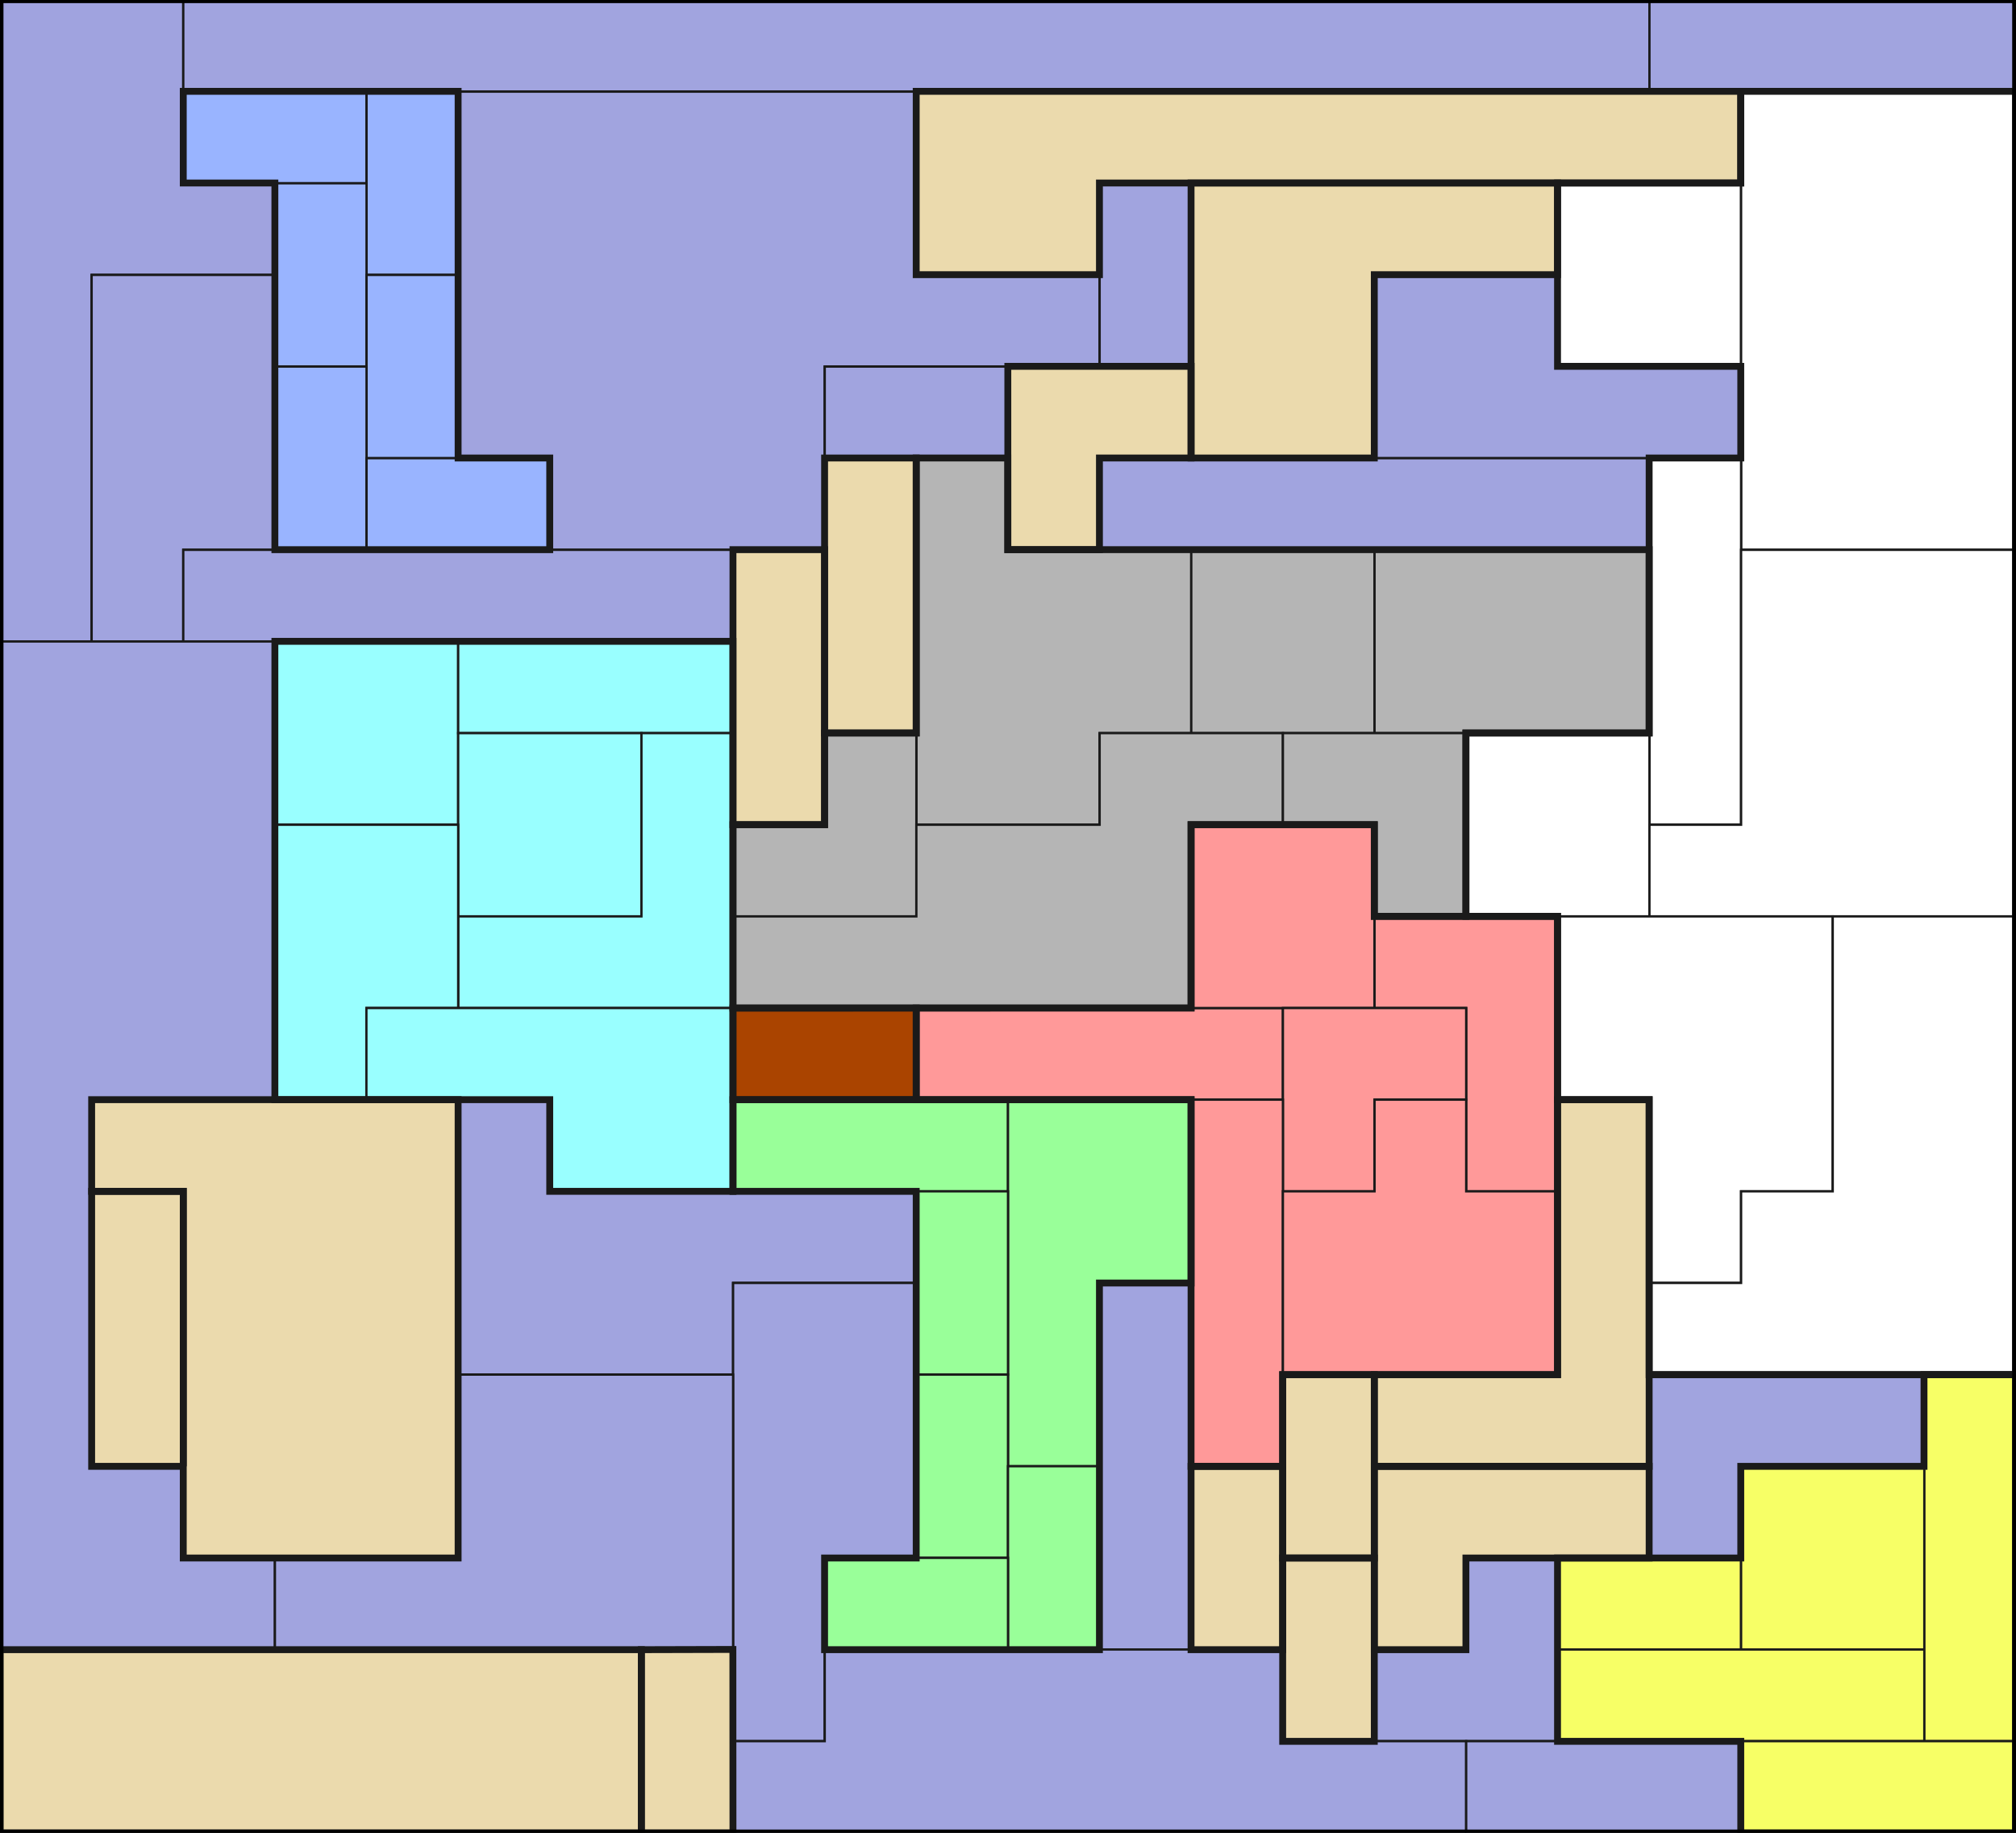 <?xml version="1.0" encoding="UTF-8" standalone="no"?>
<!-- Created with Inkscape (http://www.inkscape.org/) -->

<svg
  width="880"
  height="800"
  viewBox="0 0 880 800"
  version="1.1"
  id="svg5"
  inkscape:version="1.2 (dc2aedaf03, 2022-05-15)"
  sodipodi:docname="board.inkscape.svg"
  inkscape:export-filename="nao.svg"
  inkscape:export-xdpi="96"
  inkscape:export-ydpi="96"
  xml:space="preserve"
  xmlns:inkscape="http://www.inkscape.org/namespaces/inkscape"
  xmlns:sodipodi="http://sodipodi.sourceforge.net/DTD/sodipodi-0.dtd"
  xmlns="http://www.w3.org/2000/svg"
  xmlns:svg="http://www.w3.org/2000/svg">
  <rect x="0" y="0" width="880" height="800" fill="#808080" stroke="none"/>
  <sodipodi:namedview
   id="namedview7"
   pagecolor="#505050"
   bordercolor="#ffffff"
   borderopacity="1"
   inkscape:showpageshadow="0"
   inkscape:pageopacity="0"
   inkscape:pagecheckerboard="1"
   inkscape:deskcolor="#505050"
   inkscape:document-units="px"
   showgrid="true"
   showguides="true"
   inkscape:zoom="1.4514587"
   inkscape:cx="357.57132"
   inkscape:cy="202.55485"
   inkscape:window-width="1920"
   inkscape:window-height="1009"
   inkscape:window-x="-8"
   inkscape:window-y="-8"
   inkscape:window-maximized="1"
   inkscape:current-layer="layer47">
    <inkscape:grid
   type="xygrid"
   id="grid687"
   snapvisiblegridlinesonly="true"
   originx="0"
   originy="0"
   spacingx="8"
   spacingy="8"
   dotted="false"
   empspacing="5" />
  </sodipodi:namedview>
  <defs
   id="defs2" />
  <g
   inkscape:label="base"
   inkscape:groupmode="layer"
   id="layer1"
   style="display:inline;stroke-width:1"
   sodipodi:insensitive="true">
    <path
   id="path10033-3-4-90"
   style="fill:#f3e9cc;fill-opacity:1;stroke:#1a1a1a;stroke-width:0.265;stroke-dasharray:none"
   d="m 599.638,640.106 8e-5,80.013 39.976,4e-5 1.1e-4,-40.007 h 79.952 v -40.007 z"
   sodipodi:nodetypes="ccccccc" />
    <path
   id="path13998"
   style="fill:#f3e9cc;fill-opacity:1;stroke:#1a1a1a;stroke-width:0.265;stroke-dasharray:none"
   d="m 399.758,40.007 v 80.013 h 53.967 53.967 V 80.013 H 633.391 759.541 V 40.007 H 633.391 507.693 453.726 Z"
   sodipodi:nodetypes="cccccccccccc" />
    <path
   style="fill:#f3e9cc;fill-opacity:1;stroke:#1a1a1a;stroke-width:0.265;stroke-dasharray:none"
   d="m 519.686,80.013 h 159.904 v 40.007 h -79.952 v 80.013 h -79.952 z"
   id="path14002"
   sodipodi:nodetypes="ccccccc" />
    <path
   style="fill:#f3e9cc;fill-opacity:1;stroke:#1a1a1a;stroke-width:0.265;stroke-dasharray:none"
   d="m -2.120452e-4,720.119 v 80.013 H 279.831 v -80.013 z"
   id="path10033-5-5-7-7" />
    <path
   style="fill:#f7ff80;fill-opacity:1;stroke:#1a1a1a;stroke-width:0.265;stroke-dasharray:none"
   d="m 839.493,600.099 v 160.026 h 39.976 V 600.099 Z"
   id="path10033-0" />
    <path
   id="path10033-3-4-9"
   style="fill:#f3e9cc;fill-opacity:1;stroke:#1a1a1a;stroke-width:0.265;stroke-dasharray:none"
   d="m 279.831,720.119 v 40.007 40.007 h 39.976 v -40.007 -40.007 z" />
    <path
   id="path10033-5"
   style="fill:#c7ffc7;fill-opacity:1;stroke:#1a1a1a;stroke-width:0.265;stroke-dasharray:none"
   d="m 319.807,480.079 v 40.007 l 79.952,8e-5 h 39.976 V 480.079 H 399.759 Z"
   sodipodi:nodetypes="ccccccc" />
    <path
   id="path10033-3-4-6"
   style="fill:#c7ffc7;fill-opacity:1;stroke:#1a1a1a;stroke-width:0.265;stroke-dasharray:none"
   d="m 399.759,520.086 v 40.007 40.007 h 39.976 v -40.007 -40.007 z" />
    <path
   id="path10033-3-4-6-3"
   style="fill:#c7ffc7;fill-opacity:1;stroke:#1a1a1a;stroke-width:0.265;stroke-dasharray:none"
   d="m 359.783,680.112 v 20.003 20.003 h 79.952 v -20.003 -20.003 z" />
    <path
   id="path10033-3-4-6-9"
   style="fill:#c7ffc7;fill-opacity:1;stroke:#1a1a1a;stroke-width:0.265;stroke-dasharray:none"
   d="m 399.759,600.099 v 40.007 40.007 h 39.976 v -40.007 -40.007 z" />
    <path
   id="path10033-3-4-4"
   style="fill:#c7ffc7;fill-opacity:1;stroke:#1a1a1a;stroke-width:0.265;stroke-dasharray:none"
   d="m 439.734,640.106 v 40.007 40.007 h 39.976 v -40.007 -40.007 z" />
    <path
   id="path10033-3-4-4-4"
   style="fill:#c7ffc7;fill-opacity:1;stroke:#1a1a1a;stroke-width:0.265;stroke-dasharray:none"
   d="m 439.734,480.079 v 40.007 40.007 40.007 40.007 h 39.976 v -40.007 -40.007 0 H 519.686 V 520.086 480.079 h -39.976 z"
   sodipodi:nodetypes="cccccccccccccc" />
    <path
   style="fill:#f3e9cc;fill-opacity:1;stroke:#1a1a1a;stroke-width:0.265;stroke-dasharray:none"
   d="m 39.976,480.079 -1.07e-4,40.007 H 79.951 V 680.112 H 199.879 l 1e-4,-200.033 z"
   id="path10033-5-5"
   sodipodi:nodetypes="ccccccc" />
    <path
   id="path10033-3-4"
   style="fill:#f3e9cc;fill-opacity:1;stroke:#1a1a1a;stroke-width:0.265;stroke-dasharray:none"
   d="m 39.976,520.086 v 60.01 60.01 h 39.976 v -60.01 -60.01 z" />
    <path
   id="path10033-2-1-8"
   style="fill:#c7c7c7;fill-opacity:1;stroke:#1a1a1a;stroke-width:0.265;stroke-dasharray:none"
   d="m 519.686,320.053 v -80.013 h 53.301 26.651 v 80.013 z"
   sodipodi:nodetypes="cccccc" />
    <path
   id="path10033-2-1-8-48"
   style="fill:#c7c7c7;fill-opacity:1;stroke:#1a1a1a;stroke-width:0.265;stroke-dasharray:none"
   d="m 479.71,320.053 v 40.007 h -79.952 v 40.007 h -79.952 v 40.007 H 519.686 v -80.013 h 13.326 26.65 V 320.053 Z" />
    <path
   style="fill:#d8ffff;fill-opacity:1;stroke:#1a1a1a;stroke-width:0.265;stroke-dasharray:none"
   d="m 119.927,280.046 v 80.013 h 79.952 V 280.046 Z"
   id="path10033-4" />
    <path
   id="path10033-3-4-0-0"
   style="fill:#d8ffff;fill-opacity:1;stroke:#1a1a1a;stroke-width:0.265;stroke-dasharray:none"
   d="m 159.903,440.073 v 40.007 h 39.976 39.976 v 40.007 h 39.976 39.976 v -40.007 -40.007 h -39.976 -79.952 z" />
    <path
   id="path10703"
   style="fill:#d8ffff;fill-opacity:1;stroke:#1a1a1a;stroke-width:0.265;stroke-dasharray:none"
   d="m 159.903,360.059 h -39.976 v 40.007 80.013 h 39.976 v -40.007 h 39.976 v 0 -40.007 -40.007 0 z"
   sodipodi:nodetypes="cccccccccccc" />
    <path
   id="path10033-2-1"
   style="fill:#d8ffff;fill-opacity:1;stroke:#1a1a1a;stroke-width:0.265;stroke-dasharray:none"
   d="m 199.879,280.046 v 40.007 h 79.952 39.976 v -40.007 z"
   sodipodi:nodetypes="cccccc" />
    <path
   style="fill:#d8ffff;fill-opacity:1;stroke:#1a1a1a;stroke-width:0.265;stroke-dasharray:none"
   d="m 199.879,320.053 v 80.013 h 79.952 v -80.013 z"
   id="path10033-2-1-7" />
    <path
   id="path10033-3-7"
   style="fill:#d8ffff;fill-opacity:1;stroke:#1a1a1a;stroke-width:0.265;stroke-dasharray:none"
   d="m 279.831,320.053 v 80.013 h -39.976 -39.976 v 40.007 h 39.976 79.952 V 320.053 Z"
   sodipodi:nodetypes="ccccccccc" />
    <path
   style="fill:#aa4400;stroke:#1a1a1a;stroke-width:0.265;stroke-dasharray:none"
   d="m 319.807,440.073 v 40.007 h 79.952 v -40.007 z"
   id="path10033-2-3" />
    <path
   id="path10033-3-4-6-2-2-4"
   style="fill:#c7c7c7;fill-opacity:1;stroke:#1a1a1a;stroke-width:0.265;stroke-dasharray:none"
   d="m 439.734,200.033 h -39.976 l 1.2e-4,160.026 h 79.952 V 320.053 h 39.976 v -80.013 h -79.952 z"
   sodipodi:nodetypes="ccccccccc" />
    <path
   style="fill:#c7c7c7;fill-opacity:1;stroke:#1a1a1a;stroke-width:0.265;stroke-dasharray:none"
   d="m 359.783,360.06 -39.976,10e-6 v 40.007 h 79.952 v -80.013 h -39.976 z"
   id="path10033-2-3-9-3-9"
   sodipodi:nodetypes="ccccccc" />
    <path
   id="path10033-2-1-8-3"
   style="fill:#ffc7c7;fill-opacity:1;stroke:#1a1a1a;stroke-width:0.265;stroke-dasharray:none"
   d="m 599.638,480.079 -8e-5,40.007 h -39.976 l 1.2e-4,80.013 119.928,-4e-5 v -80.013 h -39.976 l 1.1e-4,-40.007 z"
   sodipodi:nodetypes="ccccccccc" />
    <path
   id="path10033-2-1-8-4"
   style="fill:#ffc7c7;fill-opacity:1;stroke:#1a1a1a;stroke-width:0.265;stroke-dasharray:none"
   d="m 399.759,440.073 v 40.007 h 106.602 53.301 v -40.007 z"
   sodipodi:nodetypes="cccccc" />
    <path
   style="fill:#ffc7c7;fill-opacity:1;stroke:#1a1a1a;stroke-width:0.265;stroke-dasharray:none"
   d="m 519.686,360.06 v 80.013 h 79.952 V 360.06 Z"
   id="path10033-2-3-9" />
    <path
   style="fill:#ffc7c7;fill-opacity:1;stroke:#1a1a1a;stroke-width:0.265;stroke-dasharray:none"
   d="m 559.662,440.073 v 80.013 h 39.976 v -40.007 h 39.976 v -40.007 z"
   id="path10033-2-3-9-31"
   sodipodi:nodetypes="ccccccc" />
    <path
   style="fill:#ffc7c7;fill-opacity:1;stroke:#1a1a1a;stroke-width:0.265;stroke-dasharray:none"
   d="m 519.686,480.079 v 160.026 h 39.976 V 480.079 Z"
   id="path10033-2-2"
   sodipodi:nodetypes="ccccc" />
    <path
   id="path10033-20"
   style="fill:#ffc7c7;fill-opacity:1;stroke:#1a1a1a;stroke-width:0.265;stroke-dasharray:none"
   d="m 599.638,400.066 v 40.007 h 39.976 l -1.1e-4,80.013 h 39.976 l 10e-5,-80.013 v -40.007 h -39.976 z"
   sodipodi:nodetypes="ccccccccc" />
    <path
   style="fill:#c7c7c7;fill-opacity:1;stroke:#1a1a1a;stroke-width:0.265;stroke-dasharray:none"
   d="m 599.638,360.06 -39.976,-1e-5 V 320.053 h 79.952 v 80.013 h -39.976 z"
   id="path10033-2-3-9-3-9-9"
   sodipodi:nodetypes="ccccccc" />
    <path
   id="path10033-2-1-8-9"
   style="fill:#c7c7c7;fill-opacity:1;stroke:#1a1a1a;stroke-width:0.265;stroke-dasharray:none"
   d="m 599.638,240.04 v 80.013 c 39.976,0 79.952,0 119.928,0 v -80.013 z"
   sodipodi:nodetypes="ccccc" />
    <path
   style="fill:#f3e9cc;fill-opacity:1;stroke:#1a1a1a;stroke-width:0.265;stroke-dasharray:none"
   d="m 519.686,640.106 v 80.013 h 39.976 v -80.013 z"
   id="path10033-3" />
    <path
   style="fill:#f3e9cc;fill-opacity:1;stroke:#1a1a1a;stroke-width:0.265;stroke-dasharray:none"
   d="m 559.662,680.112 v 80.013 h 39.976 V 680.112 Z"
   id="path10033-3-5" />
    <path
   style="fill:#f3e9cc;fill-opacity:1;stroke:#1a1a1a;stroke-width:0.265;stroke-dasharray:none"
   d="m 559.662,600.099 v 80.013 h 39.976 v -80.013 z"
   id="path10033-9" />
    <path
   id="path10033-3-4-90-3"
   style="fill:#ffffff;fill-opacity:1;stroke:#1a1a1a;stroke-width:0.265;stroke-dasharray:none"
   d="m 639.614,320.053 v 40.007 40.007 h 39.976 39.976 V 360.06 320.053 Z"
   sodipodi:nodetypes="cccccccc" />
    <path
   id="path10033-1"
   style="fill:#f3e9cc;fill-opacity:1;stroke:#1a1a1a;stroke-width:0.265;stroke-dasharray:none"
   d="m 679.59,600.099 h -79.952 v 40.007 h 119.928 v -40.007 -120.02 h -39.976 z"
   sodipodi:nodetypes="cccccccc" />
    <path
   id="path10033-3-4-6-2-2-6"
   style="fill:#ffffff;stroke:#1a1a1a;stroke-width:0.265;stroke-dasharray:none"
   d="m 719.566,200.033 v 160.026 h 39.976 V 300.05 200.033 Z"
   sodipodi:nodetypes="cccccc" />
    <path
   id="path10033-3-4-90-3-1"
   style="fill:#ffffff;stroke:#1a1a1a;stroke-width:0.265;stroke-dasharray:none"
   d="m 759.541,240.04 1.1e-4,120.02 H 719.566 v 40.007 H 879.469 V 240.04 Z"
   sodipodi:nodetypes="ccccccc" />
    <path
   style="fill:#ffffff;stroke:#1a1a1a;stroke-width:0.265;stroke-dasharray:none"
   d="m 679.59,400.066 v 80.013 h 39.976 v 80.013 h 39.976 l -0.075,-40.007 h 40.051 V 400.066 Z"
   id="path10033-5-5-6"
   sodipodi:nodetypes="ccccccccc" />
    <path
   style="fill:#ffffff;stroke:#1a1a1a;stroke-width:0.265;stroke-dasharray:none"
   d="m 759.541,40.007 -8e-5,200.033 H 879.469 l 1.1e-4,-200.033 z"
   id="path10033-8"
   sodipodi:nodetypes="ccccc" />
    <path
   style="fill:#ffffff;stroke:#1a1a1a;stroke-width:0.265;stroke-dasharray:none"
   d="m 679.59,80.013 v 80.013 h 79.952 V 80.013 Z"
   id="path10033-33" />
    <path
   style="fill:#c7d7ff;fill-opacity:1;stroke:#1a1a1a;stroke-width:0.265;stroke-dasharray:none"
   d="M 119.927,80.013 V 160.026 H 159.903 V 80.013 Z"
   id="path10031" />
    <path
   style="fill:#c7d7ff;fill-opacity:1;stroke:#1a1a1a;stroke-width:0.265;stroke-dasharray:none"
   d="m 119.927,160.026 v 80.013 h 39.976 v -80.013 z"
   id="path10033" />
    <path
   style="fill:#c7d7ff;fill-opacity:1;stroke:#1a1a1a;stroke-width:0.265;stroke-dasharray:none"
   d="m 159.903,200.033 v 40.007 h 79.952 v -40.007 z"
   id="path10033-2" />
    <path
   style="fill:#b4b6cc;fill-opacity:1;stroke:#1a1a1a;stroke-width:0.265;stroke-dasharray:none"
   d="m 639.614,760.126 v 40.007 h 119.928 v -40.007 z"
   id="path10033-2-6" />
    <path
   style="fill:#b4b6cc;fill-opacity:1;stroke:#1a1a1a;stroke-width:0.265;stroke-dasharray:none"
   d="m 199.879,680.112 h -79.952 v 40.007 l 199.879,4e-5 V 600.099 H 199.879 Z"
   id="path10033-2-6-7"
   sodipodi:nodetypes="ccccccc" />
    <path
   style="fill:#c7d7ff;fill-opacity:1;stroke:#1a1a1a;stroke-width:0.265;stroke-dasharray:none"
   d="m 159.903,40.007 v 80.013 h 39.976 V 40.007 Z"
   id="path10033-49" />
    <path
   style="fill:#c7d7ff;fill-opacity:1;stroke:#1a1a1a;stroke-width:0.265;stroke-dasharray:none"
   d="m 159.903,120.02 v 80.013 h 39.976 v -80.013 z"
   id="path10033-49-7" />
    <path
   style="fill:#c7d7ff;fill-opacity:1;stroke:#1a1a1a;stroke-width:0.265;stroke-dasharray:none"
   d="M 79.952,40.007 V 80.013 H 159.903 V 40.007 Z"
   id="path10033-49-8" />
    <path
   id="path10033-2-7"
   style="fill:#ffffff;stroke:#1a1a1a;stroke-width:0.265;stroke-dasharray:none"
   d="m 799.517,400.066 v 120.02 h -40.739 l 0.763,40.007 h -39.976 v 40.007 H 879.469 L 879.469,400.066 Z"
   sodipodi:nodetypes="ccccccccc" />
    <path
   style="fill:#f7ff80;fill-opacity:1;stroke:#1a1a1a;stroke-width:0.265;stroke-dasharray:none"
   d="m 679.59,680.112 v 40.007 h 79.952 V 680.112 Z"
   id="path10033-2-9" />
    <path
   style="fill:#f7ff80;fill-opacity:1;stroke:#1a1a1a;stroke-width:0.265;stroke-dasharray:none"
   d="m 679.59,720.119 v 40.007 H 839.493 v -40.007 z"
   id="path10033-2-9-91" />
    <path
   style="fill:#f7ff80;fill-opacity:1;stroke:#1a1a1a;stroke-width:0.265;stroke-dasharray:none"
   d="m 759.541,640.106 v 80.013 h 79.952 v -80.013 z"
   id="path10033-2-9-9" />
    <path
   style="fill:#f7ff80;fill-opacity:1;stroke:#1a1a1a;stroke-width:0.265;stroke-dasharray:none"
   d="m 759.541,760.126 v 40.007 h 119.928 v -40.007 z"
   id="path10033-2-9-9-5" />
    <path
   style="fill:#f3e9cc;fill-opacity:1;stroke:#1a1a1a;stroke-width:0.265;stroke-dasharray:none"
   d="m 319.807,300.05 v -60.01 h 19.988 19.988 v 60.01 60.01 H 339.795 319.807 Z"
   id="path13992" />
    <path
   style="fill:#f3e9cc;fill-opacity:1;stroke:#1a1a1a;stroke-width:0.265;stroke-dasharray:none"
   d="m 359.783,260.043 v -60.01 h 19.988 19.988 v 60.01 60.01 h -19.988 -19.988 z"
   id="path13994" />
    <path
   style="fill:#f3e9cc;fill-opacity:1;stroke:#1a1a1a;stroke-width:0.265;stroke-dasharray:none"
   d="m 439.734,200.033 v -40.007 l 79.952,1e-5 v 40.007 l -39.976,-1e-5 v 40.007 h -19.988 -19.988 z"
   id="path13996"
   sodipodi:nodetypes="ccccccccc" />
    <path
   style="fill:none;fill-opacity:1;stroke:#1a1a1a;stroke-width:0.265;stroke-dasharray:none"
   d="M -3.1780811e-4,0 V 800.132 H 879.469 V 0 Z"
   id="path14484" />
    <path
   id="path10033-2-6-9-7-6"
   style="fill:#b4b6cc;fill-opacity:1;stroke:#1a1a1a;stroke-width:0.265;stroke-dasharray:none"
   d="M 79.951,280.046 H 119.927 319.807 v -40.696 l -239.855,0.69 z"
   sodipodi:nodetypes="cccccc" />
    <path
   id="path10033-49-8-5"
   style="fill:#b4b6cc;fill-opacity:1;stroke:#1a1a1a;stroke-width:0.265;stroke-dasharray:none"
   d="m 719.565,680.112 h 39.976 v -40.007 h 79.952 v -40.007 h -79.952 -39.976 z"
   sodipodi:nodetypes="cccccccc" />
    <path
   id="path10033-2-6-9"
   style="fill:#b4b6cc;fill-opacity:1;stroke:#1a1a1a;stroke-width:0.265;stroke-dasharray:none"
   d="M 359.783,760.126 H 319.807 v 40.007 h 239.855 79.952 V 760.126 H 559.662 V 720.119 H 359.783 Z"
   sodipodi:nodetypes="cccccccccc" />
    <path
   id="path10033-2-6-9-1"
   style="fill:#b4b6cc;fill-opacity:1;stroke:#1a1a1a;stroke-width:0.265;stroke-dasharray:none"
   d="m 639.614,680.112 v 40.007 h -39.976 v 40.007 h 39.976 39.976 v -40.007 -40.007 z" />
    <path
   style="fill:#b4b6cc;fill-opacity:1;stroke:#1a1a1a;stroke-width:0.265;stroke-dasharray:none"
   d="m 479.71,560.093 v 160.026 h 39.976 V 560.093 Z"
   id="path10033-2-6-9-7" />
    <path
   id="path10033-2-6-9-7-1"
   style="fill:#b4b6cc;fill-opacity:1;stroke:#1a1a1a;stroke-width:0.265;stroke-dasharray:none"
   d="M -3.1780811e-4,280.046 V 600.099 720.119 H 119.927 V 680.112 H 79.951 V 640.106 H 39.976 V 480.079 H 119.927 V 280.046 H 39.976 Z"
   sodipodi:nodetypes="ccccccccccccc" />
    <path
   id="path10033-2-6-9-7-2"
   style="fill:#b4b6cc;fill-opacity:1;stroke:#1a1a1a;stroke-width:0.265;stroke-dasharray:none"
   d="m 319.807,560.093 v 200.033 h 39.976 V 680.112 h 39.976 V 560.093 h -39.976 z" />
    <path
   id="path10033-2-6-99"
   style="fill:#b4b6cc;fill-opacity:1;stroke:#1a1a1a;stroke-width:0.265;stroke-dasharray:none"
   d="m 199.879,480.079 v 120.02 H 319.807 v -40.007 h 79.952 v -40.007 H 239.855 v -40.007 z"
   sodipodi:nodetypes="ccccccccc" />
    <path
   style="fill:#b4b6cc;fill-opacity:1;stroke:#1a1a1a;stroke-width:0.265;stroke-dasharray:none"
   d="m 39.976,120.02 v 160.026 h 39.976 v -40.007 H 119.927 V 120.02 Z"
   id="path10033-2-6-9-7-5"
   sodipodi:nodetypes="ccccccc" />
    <path
   id="path10033-2-6-9-7-5-3"
   style="fill:#b4b6cc;fill-opacity:1;stroke:#1a1a1a;stroke-width:0.265;stroke-dasharray:none"
   d="M -3.1780811e-4,0 V 280.046 H 39.976 V 120.02 H 119.927 V 80.013 H 79.951 V 0 H 39.976 Z" />
    <path
   style="fill:#b4b6cc;fill-opacity:1;stroke:#1a1a1a;stroke-width:0.265;stroke-dasharray:none"
   d="M 79.951,0 V 40.007 H 719.565 V 0 Z"
   id="path10033-2-6-9-7-5-15" />
    <path
   id="path10033-2-6-9-7-5-15-5"
   style="fill:#b4b6cc;fill-opacity:1;stroke:#1a1a1a;stroke-width:0.265;stroke-dasharray:none"
   d="m 359.783,200.033 h 39.976 39.976 v -40.007 h -39.976 -39.976 z"
   sodipodi:nodetypes="ccccccc" />
    <path
   style="fill:#b4b6cc;fill-opacity:1;stroke:#1a1a1a;stroke-width:0.265;stroke-dasharray:none"
   d="m 479.71,200.033 v 40.007 h 239.855 v -40.007 z"
   id="path10033-2-6-9-7-5-15-9" />
    <path
   id="path10033-2-6-9-7-5-15-9-1"
   style="fill:#b4b6cc;fill-opacity:1;stroke:#1a1a1a;stroke-width:0.265;stroke-dasharray:none"
   d="m 599.638,120.02 v 40.007 40.007 h 159.904 v -40.007 h -79.952 v -40.007 z"
   sodipodi:nodetypes="cccccccc" />
    <path
   style="fill:#b4b6cc;fill-opacity:1;stroke:#1a1a1a;stroke-width:0.265;stroke-dasharray:none"
   d="m 479.71,80.013 v 80.013 h 39.976 V 80.013 Z"
   id="path10033-2-6-9-7-5-15-53" />
    <path
   style="fill:#b4b6cc;fill-opacity:1;stroke:#1a1a1a;stroke-width:0.265;stroke-dasharray:none"
   d="M 719.566,0 V 40.007 H 879.469 V 0 Z"
   id="path10033-2-6-9-7-5-15-53-6" />
    <path
   id="path10033-2-6-9-7-5-15-53-1"
   style="fill:#b4b6cc;fill-opacity:1;stroke:#1a1a1a;stroke-width:0.265;stroke-dasharray:none"
   d="M 199.879,40.007 V 200.033 h 39.976 v 40.007 h 119.928 v -40.007 -40.007 h 39.976 79.952 V 120.02 H 399.758 V 40.007 Z"
   sodipodi:nodetypes="ccccccccccccc" />
    <path
   style="fill:#000000;fill-opacity:0;stroke:#1a1a1a;stroke-width:0.265;stroke-dasharray:none"
   d="m 639.614,400.066 h 39.976 v 40.007"
   id="path26957" />
    <path
   style="fill:#000000;fill-opacity:0;stroke:#1a1a1a;stroke-width:0.265;stroke-dasharray:none"
   d="M -3.1776037e-4,0 V 800.223 H 879.337 V 0 Z"
   id="path1112" />
  </g>
  <g
   inkscape:groupmode="layer"
   id="layer6"
   inkscape:label="nao"
   style="display:inline;fill:#a0a3df;fill-opacity:1;stroke:#1a1a1a;stroke-width:1;stroke-dasharray:none;stroke-opacity:1"
   sodipodi:insensitive="true"><path
     style="fill:#a0a3df;fill-opacity:1;stroke:#1a1a1a;stroke-width:1;stroke-dasharray:none;stroke-opacity:1"
     d="M 0,0 V 280 H 40 V 120 h 80 V 80 H 80 V 0 Z"
     id="path20790" /></g><g
   inkscape:groupmode="layer"
   id="layer7"
   inkscape:label="nwg"
   style="display:inline;fill:#a1a4df;fill-opacity:1;stroke:#1a1a1a;stroke-opacity:1"
   sodipodi:insensitive="true"><path
     style="fill:#a1a4df;fill-opacity:1;stroke:#1a1a1a;stroke-width:1;stroke-dasharray:none;stroke-opacity:1"
     d="M 80,0 V 40 H 720 V 0 Z"
     id="path23704" /></g><g
   inkscape:groupmode="layer"
   id="layer8"
   inkscape:label="bar"
   style="display:inline;stroke:#1a1a1a;stroke-opacity:1"
   sodipodi:insensitive="true"><path
     style="fill:#a1a4df;fill-opacity:1;stroke:#1a1a1a;stroke-width:1;stroke-dasharray:none;stroke-opacity:1"
     d="M 720,0 V 40 H 880 V 0 Z"
     id="path23830" /></g><g
   inkscape:groupmode="layer"
   id="layer9"
   inkscape:label="nth"
   style="display:inline;stroke:#1a1a1a;stroke-opacity:1"
   sodipodi:insensitive="true"><path
     style="fill:#a1a4df;fill-opacity:1;stroke:#1a1a1a;stroke-width:1;stroke-dasharray:none;stroke-opacity:1"
     d="m 200,40 v 160 h 40 v 40 H 360 V 160 H 480 V 120 H 400 V 40 Z"
     id="path25159" /></g><g
   inkscape:groupmode="layer"
   id="layer10"
   inkscape:label="ska"
   style="display:inline;stroke:#1a1a1a;stroke-opacity:1"
   sodipodi:insensitive="true"><path
     style="fill:#a1a4df;fill-opacity:1;stroke:#1a1a1a;stroke-width:1;stroke-dasharray:none;stroke-opacity:1"
     d="m 480,80 v 80 h 40 V 80 Z"
     id="path25289" /></g><g
   inkscape:groupmode="layer"
   id="layer11"
   inkscape:label="iri"
   style="display:inline;stroke:#1a1a1a;stroke-opacity:1"
   sodipodi:insensitive="true"><path
     style="fill:#a1a4df;fill-opacity:1;stroke:#1a1a1a;stroke-width:1;stroke-dasharray:none;stroke-opacity:1"
     d="m 40,120 v 160 h 40 v -40 h 40 V 120 Z"
     id="path25421" /></g><g
   inkscape:groupmode="layer"
   id="layer12"
   inkscape:label="bot"
   style="display:inline;stroke:#1a1a1a;stroke-opacity:1"
   sodipodi:insensitive="true"><path
     style="fill:#a1a4df;fill-opacity:1;stroke:#1a1a1a;stroke-width:1;stroke-dasharray:none;stroke-opacity:1"
     d="m 600,120 v 80 h 160 v -40 h -80 v -40 z"
     id="path25424" /></g><g
   inkscape:groupmode="layer"
   id="layer13"
   inkscape:label="hel"
   style="display:inline;stroke:#1a1a1a;stroke-opacity:1"
   sodipodi:insensitive="true"><path
     style="fill:#a1a4df;fill-opacity:1;stroke:#1a1a1a;stroke-width:1;stroke-dasharray:none;stroke-opacity:1"
     d="m 360,160 v 40 h 80 v -40 z"
     id="path25427" /></g><g
   inkscape:groupmode="layer"
   id="layer14"
   inkscape:label="bal"
   style="display:inline;stroke:#1a1a1a;stroke-opacity:1"
   sodipodi:insensitive="true"><path
     style="fill:#a1a4df;fill-opacity:1;stroke:#1a1a1a;stroke-width:1;stroke-dasharray:none;stroke-opacity:1"
     d="m 480,200 v 40 h 240 v -40 z"
     id="path25430" /></g><g
   inkscape:groupmode="layer"
   id="layer15"
   inkscape:label="eng"
   style="display:inline;stroke:#1a1a1a;stroke-opacity:1"
   sodipodi:insensitive="true"><path
     style="fill:#a1a4df;fill-opacity:1;stroke:#1a1a1a;stroke-width:1;stroke-dasharray:none;stroke-opacity:1"
     d="m 80,240 v 40 h 240 v -40 z"
     id="path25433" /></g><g
   inkscape:groupmode="layer"
   id="layer16"
   inkscape:label="mao"
   style="display:inline;stroke:#1a1a1a;stroke-opacity:1"
   sodipodi:insensitive="true"><path
     style="fill:#a1a4df;fill-opacity:1;stroke:#1a1a1a;stroke-width:1;stroke-dasharray:none;stroke-opacity:1"
     d="M 0,280 V 720 H 120 V 680 H 80 V 640 H 40 V 480 h 80 V 280 Z"
     id="path25575" /></g><g
   inkscape:groupmode="layer"
   id="layer17"
   inkscape:label="lyo"
   style="display:inline;stroke:#1a1a1a;stroke-opacity:1"
   sodipodi:insensitive="true"><path
     style="fill:#a1a4df;fill-opacity:1;stroke:#1a1a1a;stroke-width:1;stroke-dasharray:none;stroke-opacity:1"
     d="m 200,480 v 120 h 120 v -40 h 80 V 520 H 240 v -40 z"
     id="path25719" /></g><g
   inkscape:groupmode="layer"
   id="layer18"
   inkscape:label="tys"
   style="display:inline;stroke:#1a1a1a;stroke-opacity:1"
   sodipodi:insensitive="true"><path
     style="fill:#a1a4df;fill-opacity:1;stroke:#1a1a1a;stroke-width:1;stroke-dasharray:none;stroke-opacity:1"
     d="m 320,560 v 200 h 40 v -80 h 40 V 560 Z"
     id="path25722" /></g><g
   inkscape:groupmode="layer"
   id="layer19"
   inkscape:label="adr"
   style="display:inline;stroke:#1a1a1a;stroke-opacity:1"
   sodipodi:insensitive="true"><path
     style="fill:#a1a4df;fill-opacity:1;stroke:#1a1a1a;stroke-width:1;stroke-dasharray:none;stroke-opacity:1"
     d="m 480,560 v 160 h 40 V 560 Z"
     id="path25725" /></g><g
   inkscape:groupmode="layer"
   id="layer20"
   inkscape:label="wes"
   style="display:inline;stroke:#1a1a1a;stroke-opacity:1"
   sodipodi:insensitive="true"><path
     style="fill:#a1a4df;fill-opacity:1;stroke:#1a1a1a;stroke-width:1;stroke-dasharray:none;stroke-opacity:1"
     d="m 120,680 v 40 H 320 V 600 H 200 v 80 z"
     id="path25875" /></g><g
   inkscape:groupmode="layer"
   id="layer21"
   inkscape:label="bla"
   style="display:inline;stroke:#1a1a1a;stroke-opacity:1"
   sodipodi:insensitive="true"><path
     style="fill:#a1a4df;fill-opacity:1;stroke:#1a1a1a;stroke-width:1;stroke-dasharray:none;stroke-opacity:1"
     d="m 720,600 v 80 h 40 v -40 h 80 v -40 z"
     id="path25878" /></g><g
   inkscape:groupmode="layer"
   id="layer22"
   inkscape:label="aeg"
   style="display:inline;stroke:#1a1a1a;stroke-opacity:1"
   sodipodi:insensitive="true"><path
     style="fill:#a1a4df;fill-opacity:1;stroke:#1a1a1a;stroke-width:1;stroke-dasharray:none;stroke-opacity:1"
     d="m 600,720 v 40 h 80 v -80 h -40 v 40 z"
     id="path26032" /></g><g
   inkscape:groupmode="layer"
   id="layer23"
   inkscape:label="ion"
   style="display:inline;stroke:#1a1a1a;stroke-opacity:1"
   sodipodi:insensitive="true"><path
     style="fill:#a1a4df;fill-opacity:1;stroke:#1a1a1a;stroke-width:1;stroke-dasharray:none;stroke-opacity:1"
     d="m 320,760 v 40 H 640 V 760 H 560 V 720 H 360 c 0,0 0,40 0,40 z"
     id="path26188" /></g><g
   inkscape:groupmode="layer"
   id="layer24"
   inkscape:label="eas"
   style="display:inline;stroke:#1a1a1a;stroke-opacity:1"
   sodipodi:insensitive="true"><path
     style="fill:#a1a4df;fill-opacity:1;stroke:#1a1a1a;stroke-width:1;stroke-dasharray:none;stroke-opacity:1"
     d="m 640,760 v 40 h 120 v -40 z"
     id="path26346" /></g><g
   inkscape:groupmode="layer"
   id="layer3"
   inkscape:label="cly"
   style="display:inline;stroke:#1a1a1a;stroke-opacity:1"
   sodipodi:insensitive="true"><path
     style="fill:#99b4ff;fill-opacity:1;stroke:#1a1a1a;stroke-opacity:1"
     d="m 80,40 v 40 h 80 V 40 Z"
     id="path5574" /></g><g
   inkscape:groupmode="layer"
   id="layer4"
   inkscape:label="edi"
   style="display:inline;stroke:#1a1a1a;stroke-opacity:1"
   sodipodi:insensitive="true"><path
     style="fill:#99b4ff;fill-opacity:1;stroke:#1a1a1a;stroke-opacity:1"
     d="m 160,40 v 80 h 40 V 40 Z"
     id="path1799" /></g><g
   inkscape:groupmode="layer"
   id="layer5"
   inkscape:label="lvn"
   style="display:inline;stroke:#1a1a1a;stroke-opacity:1"
   sodipodi:insensitive="true"><path
     style="fill:#99b4ff;fill-opacity:1;stroke:#1a1a1a;stroke-opacity:1"
     d="m 120,80 v 80 h 40 V 80 Z"
     id="path1802" /></g><g
   inkscape:groupmode="layer"
   id="layer25"
   inkscape:label="yor"
   style="display:inline;stroke:#1a1a1a;stroke-opacity:1"
   sodipodi:insensitive="true"><path
     style="fill:#99b4ff;fill-opacity:1;stroke:#1a1a1a;stroke-opacity:1"
     d="m 160,120 v 80 h 40 v -80 z"
     id="path1968" /></g><g
   inkscape:groupmode="layer"
   id="layer26"
   inkscape:label="wal"
   style="display:inline;stroke:#1a1a1a;stroke-opacity:1"
   sodipodi:insensitive="true"><path
     style="fill:#99b4ff;fill-opacity:1;stroke:#1a1a1a;stroke-opacity:1"
     d="m 120,160 v 80 h 40 v -80 z"
     id="path1971" /></g><g
   inkscape:groupmode="layer"
   id="layer27"
   inkscape:label="lon"
   style="display:inline;stroke:#1a1a1a;stroke-opacity:1"
   sodipodi:insensitive="true"><path
     style="fill:#99b4ff;fill-opacity:1;stroke:#1a1a1a;stroke-opacity:1"
     d="m 160,200 v 40 h 80 v -40 z"
     id="path1974" /></g><g
   inkscape:groupmode="layer"
   id="layer28"
   inkscape:label="bre"
   style="display:inline;stroke:#1a1a1a;stroke-opacity:1"
   sodipodi:insensitive="true"><path
     style="fill:#99ffff;fill-opacity:1;stroke:#1a1a1a;stroke-opacity:1"
     d="m 120,280 v 80 h 80 v -80 z"
     id="path2146" /></g><g
   inkscape:groupmode="layer"
   id="layer29"
   inkscape:label="pic"
   style="display:inline;stroke:#1a1a1a;stroke-opacity:1"
   sodipodi:insensitive="true"><path
     style="fill:#99ffff;fill-opacity:1;stroke:#1a1a1a;stroke-opacity:1"
     d="m 200,280 v 40 h 120 v -40 z"
     id="path2581" /></g><g
   inkscape:groupmode="layer"
   id="layer30"
   inkscape:label="par"
   style="display:inline;stroke:#1a1a1a;stroke-opacity:1"
   sodipodi:insensitive="true"><path
     style="fill:#99ffff;fill-opacity:1;stroke:#1a1a1a;stroke-opacity:1"
     d="m 200,320 v 80 h 80 v -80 c 0,0 -80,0 -80,0 z"
     id="path2584" /></g><g
   inkscape:groupmode="layer"
   id="layer31"
   inkscape:label="bur"
   style="display:inline;stroke:#1a1a1a;stroke-opacity:1"
   sodipodi:insensitive="true"><path
     style="fill:#99ffff;fill-opacity:1;stroke:#1a1a1a;stroke-opacity:1"
     d="m 280,320 v 80 h -80 v 40 H 320 V 320 Z"
     id="path2791" /></g><g
   inkscape:groupmode="layer"
   id="layer32"
   inkscape:label="gas"
   style="display:inline;stroke:#1a1a1a;stroke-opacity:1"
   sodipodi:insensitive="true"><path
     style="fill:#99ffff;fill-opacity:1;stroke:#1a1a1a;stroke-opacity:1"
     d="m 120,360 v 120 h 40 v -40 h 40 v -80 z"
     id="path2971" /></g><g
   inkscape:groupmode="layer"
   id="layer33"
   inkscape:label="mar"
   style="display:inline;stroke:#1a1a1a;stroke-width:1;stroke-opacity:1"
   sodipodi:insensitive="true"
   transform="matrix(0.999,0,0,1,0.1,0)"><path
     style="fill:#99ffff;fill-opacity:1;stroke:#1a1a1a;stroke-width:1;stroke-opacity:1"
     d="m 160,440 v 40 h 80 v 40 h 80 v -80 z"
     id="path3153" /></g><g
   inkscape:groupmode="layer"
   id="layer34"
   inkscape:label="kie"
   style="display:inline;fill:#b5b5b5;fill-opacity:1"
   sodipodi:insensitive="true"><path
     style="fill:#b5b5b5;fill-opacity:1;stroke:#1a1a1a;stroke-opacity:1"
     d="m 400,200 v 160 h 80 v -40 h 40 v -80 h -80 v -40 z"
     id="path4208" /></g><g
   inkscape:groupmode="layer"
   id="layer35"
   inkscape:label="ber"
   style="display:inline;fill:#b5b5b5;fill-opacity:1"
   sodipodi:insensitive="true"><path
     style="fill:#b5b5b5;fill-opacity:1;stroke:#1a1a1a;stroke-opacity:1"
     d="m 520,240 v 80 h 80 v -80 z"
     id="path4394" /></g><g
   inkscape:groupmode="layer"
   id="layer36"
   inkscape:label="pru"
   style="display:inline;fill:#b5b5b5;fill-opacity:1"
   sodipodi:insensitive="true"><path
     style="fill:#b5b5b5;fill-opacity:1;stroke:#1a1a1a;stroke-opacity:1"
     d="m 600,240 v 80 h 120 v -80 z"
     id="path4582" /></g><g
   inkscape:groupmode="layer"
   id="layer37"
   inkscape:label="ruh"
   style="display:inline;fill:#b5b5b5;fill-opacity:1"
   sodipodi:insensitive="true"><path
     style="fill:#b5b5b5;fill-opacity:1;stroke:#1a1a1a;stroke-opacity:1"
     d="m 320,360 v 40 h 80 v -80 h -40 v 40 z"
     id="path4772" /></g><g
   inkscape:groupmode="layer"
   id="layer38"
   inkscape:label="mun"
   style="display:inline;fill:#b5b5b5;fill-opacity:1"
   sodipodi:insensitive="true"><path
     style="fill:#b5b5b5;fill-opacity:1;stroke:#1a1a1a;stroke-opacity:1"
     d="m 320,400 v 40 h 200 v -80 h 40 v -40 h -80 v 40 h -80 v 40 z"
     id="path4964" /></g><g
   inkscape:groupmode="layer"
   id="layer39"
   inkscape:label="sil"
   style="display:inline;fill:#b5b5b5;fill-opacity:1"
   sodipodi:insensitive="true"><path
     style="fill:#b5b5b5;fill-opacity:1;stroke:#1a1a1a;stroke-opacity:1"
     d="m 560,320 v 40 h 40 v 40 h 40 v -80 z"
     id="path5158" /></g><g
   inkscape:groupmode="layer"
   id="layer40"
   inkscape:label="pie"
   style="display:inline"
   sodipodi:insensitive="true"><path
     style="fill:#99ff99;fill-opacity:1;stroke:#1a1a1a;stroke-opacity:1"
     d="m 320,480 v 40 h 120 v -40 z"
     id="path6687" /></g><g
   inkscape:groupmode="layer"
   id="layer41"
   inkscape:label="ven"
   style="display:inline"
   sodipodi:insensitive="true"><path
     style="fill:#99ff99;fill-opacity:1;stroke:#1a1a1a;stroke-opacity:1"
     d="m 440,480 v 160 h 40 v -80 h 40 v -80 z"
     id="path7371" /></g><g
   inkscape:groupmode="layer"
   id="layer42"
   inkscape:label="tus"
   style="display:inline"
   sodipodi:insensitive="true"><path
     style="fill:#99ff99;fill-opacity:1;stroke:#1a1a1a;stroke-opacity:1"
     d="m 400,520 v 80 h 40 v -80 z"
     id="path7571" /></g><g
   inkscape:groupmode="layer"
   id="layer43"
   inkscape:label="rom"
   sodipodi:insensitive="true"
   style="display:inline"><path
     style="fill:#99ff99;fill-opacity:1;stroke:#1a1a1a;stroke-opacity:1"
     d="m 400,600 v 80 h 40 v -80 z"
     id="path7773" /></g><g
   inkscape:groupmode="layer"
   id="layer44"
   inkscape:label="apu"
   sodipodi:insensitive="true"
   style="display:inline"><path
     style="fill:#99ff99;fill-opacity:1;stroke:#1a1a1a;stroke-opacity:1"
     d="m 440,640 v 80 h 40 v -80 z"
     id="path7776" /></g><g
   inkscape:groupmode="layer"
   id="layer45"
   inkscape:label="nap"
   style="display:inline;fill:#99ff99;fill-opacity:1"
   sodipodi:insensitive="true"><path
     style="fill:#99ff99;fill-opacity:1;stroke:#1a1a1a;stroke-opacity:1"
     d="m 360,680 v 40 h 80 v -40 z"
     id="path7779" /></g><g
   inkscape:groupmode="layer"
   id="layer46"
   inkscape:label="tyr"
   sodipodi:insensitive="true"
   style="display:inline"><path
     style="fill:#ff9999;fill-opacity:1;stroke:#1a1a1a;stroke-opacity:1"
     d="m 400,440 v 40 h 160 v -40 z"
     id="path8248" /></g><g
   inkscape:groupmode="layer"
   id="layer47"
   inkscape:label="boh"
   sodipodi:insensitive="true"
   style="display:inline;fill:#ff9999;fill-opacity:1"><path
     style="fill:#ff9999;fill-opacity:1;stroke:#1a1a1a;stroke-opacity:1"
     d="m 520,360 v 80 h 80 v -80 z"
     id="path8737" /></g><g
   inkscape:groupmode="layer"
   id="layer48"
   inkscape:label="gal"
   sodipodi:insensitive="true"
   style="display:inline"><path
     style="fill:#ff9999;fill-opacity:1;stroke:#1a1a1a;stroke-opacity:1"
     d="m 600,400 v 40 h 40 v 80 h 40 V 400 Z"
     id="path8740" /></g><g
   inkscape:groupmode="layer"
   id="layer49"
   inkscape:label="vie"
   sodipodi:insensitive="true"
   style="display:inline"><path
     style="fill:#ff9999;fill-opacity:1;stroke:#1a1a1a;stroke-opacity:1"
     d="m 560,440 v 80 h 40 v -40 h 40 v -40 z"
     id="path8743" /></g><g
   inkscape:groupmode="layer"
   id="layer50"
   inkscape:label="tri"
   sodipodi:insensitive="true"
   style="display:inline"><path
     style="fill:#ff9999;fill-opacity:1;stroke:#1a1a1a;stroke-opacity:1"
     d="m 520,480 v 160 h 40 V 480 Z"
     id="path8959" /></g><g
   inkscape:groupmode="layer"
   id="layer51"
   inkscape:label="bud"
   sodipodi:insensitive="true"
   style="display:inline"><path
     style="fill:#ff9999;fill-opacity:1;stroke:#1a1a1a;stroke-opacity:1"
     d="m 560,520 v 80 h 120 v -80 h -40 v -40 h -40 v 40 z"
     id="path8962" /></g><g
   inkscape:groupmode="layer"
   id="layer52"
   inkscape:label="fin"
   style="display:inline"
   sodipodi:insensitive="true"><path
     style="fill:#ffffff;fill-opacity:1;stroke:#1a1a1a;stroke-opacity:1"
     d="m 680,80 v 80 h 80 V 80 Z"
     id="path9299" /></g><g
   inkscape:groupmode="layer"
   id="layer53"
   inkscape:label="stp"
   style="display:inline"
   sodipodi:insensitive="true"><path
     style="fill:#ffffff;fill-opacity:1;stroke:#1a1a1a;stroke-opacity:1"
     d="M 760,40 V 240 H 880 V 40 Z"
     id="path9302" /></g><g
   inkscape:groupmode="layer"
   id="layer54"
   inkscape:label="liv"
   style="display:inline"
   sodipodi:insensitive="true"><path
     style="fill:#ffffff;fill-opacity:1;stroke:#1a1a1a;stroke-opacity:1"
     d="m 720,200 v 160 h 40 V 200 Z"
     id="path9305" /></g><g
   inkscape:groupmode="layer"
   id="layer55"
   inkscape:label="war"
   style="display:inline"
   sodipodi:insensitive="true"><path
     style="fill:#ffffff;fill-opacity:1;stroke:#1a1a1a;stroke-opacity:1"
     d="m 640,320 v 80 h 80 v -80 z"
     id="path9308" /></g><g
   inkscape:groupmode="layer"
   id="layer56"
   inkscape:label="mos"
   style="display:inline"
   sodipodi:insensitive="true"><path
     style="fill:#ffffff;fill-opacity:1;stroke:#1a1a1a;stroke-opacity:1"
     d="m 720,360 v 40 H 880 V 240 H 760 v 120 z"
     id="path9311" /></g><g
   inkscape:groupmode="layer"
   id="layer57"
   inkscape:label="ukr"
   style="display:inline"
   sodipodi:insensitive="true"><path
     style="fill:#ffffff;fill-opacity:1;stroke:#1a1a1a;stroke-opacity:1"
     d="m 680,400 c 0,8 0,80 0,80 h 40 v 80 h 40 v -40 h 40 V 400 Z"
     id="path9314" /></g><g
   inkscape:groupmode="layer"
   id="layer58"
   inkscape:label="sev"
   style="display:inline"
   sodipodi:insensitive="true"><path
     style="display:inline;fill:#ffffff;fill-opacity:1;stroke:#1a1a1a;stroke-opacity:1"
     d="m 720,560 v 40 H 880 V 400 h -80 v 120 h -40 v 40 z"
     id="path9595" /></g><g
   inkscape:groupmode="layer"
   id="layer59"
   inkscape:label="con"
   style="display:inline;fill:#f7ff66;fill-opacity:1"
   sodipodi:insensitive="true"><path
     style="fill:#f7ff66;fill-opacity:1;stroke:#1a1a1a;stroke-opacity:1"
     d="m 680,680 v 40 h 80 v -40 z"
     id="path10285" /></g><g
   inkscape:groupmode="layer"
   id="layer60"
   inkscape:label="ank"
   sodipodi:insensitive="true"
   style="display:inline"><path
     style="fill:#f7ff66;fill-opacity:1;stroke:#1a1a1a;stroke-opacity:1"
     d="m 760,640 v 80 h 80 v -80 z"
     id="path12033" /></g><g
   inkscape:groupmode="layer"
   id="layer61"
   inkscape:label="smy"
   sodipodi:insensitive="true"
   style="display:inline"><path
     style="fill:#f7ff66;fill-opacity:1;stroke:#1a1a1a;stroke-opacity:1"
     d="m 680,720 v 40 h 160 v -40 z"
     id="path12036" /></g><g
   inkscape:groupmode="layer"
   id="layer62"
   inkscape:label="arm"
   sodipodi:insensitive="true"
   style="display:inline"><path
     style="fill:#f7ff66;fill-opacity:1;stroke:#1a1a1a;stroke-opacity:1"
     d="m 840,600 v 160 h 40 V 600 Z"
     id="path12039" /></g><g
   inkscape:groupmode="layer"
   id="layer63"
   inkscape:label="syr"
   sodipodi:insensitive="true"
   style="display:inline"><path
     style="fill:#f7ff66;fill-opacity:1;stroke:#1a1a1a;stroke-opacity:1"
     d="m 760,760 v 40 h 120 v -40 z"
     id="path12042" /></g><g
   inkscape:groupmode="layer"
   id="layer64"
   inkscape:label="nwy"
   sodipodi:insensitive="true"
   style="display:inline"><path
     style="fill:#ebdaad;fill-opacity:1;stroke:#1a1a1a;stroke-opacity:1"
     d="m 400,40 v 80 h 80 V 80 H 760 V 40 Z"
     id="path12045" /></g><g
   inkscape:groupmode="layer"
   id="layer65"
   inkscape:label="swe"
   sodipodi:insensitive="true"
   style="display:inline"><path
     style="fill:#ebdaad;fill-opacity:1;stroke:#1a1a1a;stroke-opacity:1"
     d="m 520,80 v 120 h 80 v -80 h 80 V 80 Z"
     id="path12477" /></g><g
   inkscape:groupmode="layer"
   id="layer66"
   inkscape:label="den"
   sodipodi:insensitive="true"
   style="display:inline"><path
     style="fill:#ebdaad;fill-opacity:1;stroke:#1a1a1a;stroke-opacity:1"
     d="m 440,160 v 80 h 40 v -40 h 40 v -40 z"
     id="path12725" /></g><g
   inkscape:groupmode="layer"
   id="layer67"
   inkscape:label="hol"
   sodipodi:insensitive="true"
   style="display:inline"><path
     style="fill:#ebdaad;fill-opacity:1;stroke:#1a1a1a;stroke-opacity:1"
     d="m 360,200 v 120 h 40 V 200 Z"
     id="path12975" /></g><g
   inkscape:groupmode="layer"
   id="layer68"
   inkscape:label="bel"
   sodipodi:insensitive="true"
   style="display:inline"><path
     style="fill:#ebdaad;fill-opacity:1;stroke:#1a1a1a;stroke-opacity:1"
     d="m 320,240 v 120 h 40 V 240 Z"
     id="path12978" /></g><g
   inkscape:groupmode="layer"
   id="layer69"
   inkscape:label="spa"
   sodipodi:insensitive="true"
   style="display:inline"><path
     style="fill:#ebdaad;fill-opacity:1;stroke:#1a1a1a;stroke-opacity:1"
     d="m 40,480 v 40 H 80 V 680 H 200 V 480 Z"
     id="path13232" /></g><g
   inkscape:groupmode="layer"
   id="layer70"
   inkscape:label="por"
   sodipodi:insensitive="true"
   style="display:inline"><path
     style="fill:#ebdaad;fill-opacity:1;stroke:#1a1a1a;stroke-opacity:1"
     d="M 40,520 V 640 H 80 V 520 Z"
     id="path13235" /></g><g
   inkscape:groupmode="layer"
   id="layer71"
   inkscape:label="naf"
   sodipodi:insensitive="true"
   style="display:inline"><path
     style="fill:#ebdaad;fill-opacity:1;stroke:#1a1a1a;stroke-opacity:1"
     d="m 0,720 v 80 h 280 v -80 z"
     id="path13493" /></g><g
   inkscape:groupmode="layer"
   id="layer72"
   inkscape:label="tun"
   sodipodi:insensitive="true"
   style="display:inline"><path
     style="fill:#ebdaad;fill-opacity:1;stroke:#1a1a1a;stroke-opacity:1"
     d="m 280,720 v 80 h 40 v -80 z"
     id="path13496" /></g><g
   inkscape:groupmode="layer"
   id="layer73"
   inkscape:label="alb"
   sodipodi:insensitive="true"
   style="display:inline"><path
     style="fill:#ebdaad;fill-opacity:1;stroke:#1a1a1a;stroke-opacity:1"
     d="m 520,640 v 80 c 0,0 40,0 40,0 v -80 z"
     id="path13758" /></g><g
   inkscape:groupmode="layer"
   id="layer74"
   inkscape:label="ser"
   sodipodi:insensitive="true"
   style="display:inline"><path
     style="fill:#ebdaad;fill-opacity:1;stroke:#1a1a1a;stroke-opacity:1"
     d="m 560,600 v 80 h 40 v -80 z"
     id="path14022" /></g><g
   inkscape:groupmode="layer"
   id="layer75"
   inkscape:label="gre"
   sodipodi:insensitive="true"
   style="display:inline"><path
     style="fill:#ebdaad;fill-opacity:1;stroke:#1a1a1a;stroke-opacity:1"
     d="m 560,680 v 80 h 40 v -80 z"
     id="path14025" /></g><g
   inkscape:groupmode="layer"
   id="layer76"
   inkscape:label="rum"
   sodipodi:insensitive="true"
   style="display:inline"><path
     style="fill:#ebdaad;fill-opacity:1;stroke:#1a1a1a;stroke-opacity:1"
     d="m 680,480 v 120 h -80 v 40 H 720 V 480 Z"
     id="path14293" /></g><g
   inkscape:groupmode="layer"
   id="layer77"
   inkscape:label="bul"
   sodipodi:insensitive="true"
   style="display:inline"><path
     style="fill:#ebdaad;fill-opacity:1;stroke:#1a1a1a;stroke-opacity:1"
     d="m 600,640 v 80 h 40 v -40 h 80 v -40 z"
     id="path14296" /></g><g
   inkscape:groupmode="layer"
   id="layer2"
   inkscape:label="frame"
   style="display:inline"
   sodipodi:insensitive="true">
    <path
   style="fill:none;fill-opacity:1;stroke:#1a1a1a;stroke-width:3;stroke-dasharray:none"
   d="M 79.997,39.868 V 79.88 H 119.988 V 239.929 H 239.964 V 199.917 H 199.972 V 39.868 Z"
   id="path5399" />
    <path
   style="fill:none;fill-opacity:1;stroke:#1a1a1a;stroke-width:3;stroke-dasharray:none"
   d="m 0.013,720.076 279.943,-4e-5 v 80.024 H 0.013 v -80.024"
   id="path5402"
   sodipodi:nodetypes="ccccc" />
    <path
   style="fill:none;fill-opacity:1;stroke:#1a1a1a;stroke-width:3;stroke-dasharray:none"
   d="m 279.956,720.076 v 80.024 h 39.992 l -0.04,-80.128 z"
   id="path5405"
   sodipodi:nodetypes="ccccc" />
    <path
   style="fill:none;fill-opacity:1;stroke:#1a1a1a;stroke-width:3;stroke-dasharray:none"
   d="M 40.005,480.002 H 199.972 V 680.063 H 79.997 V 520.014 H 40.005 Z"
   id="path5408" />
    <path
   style="fill:none;fill-opacity:1;stroke:#1a1a1a;stroke-width:3;stroke-dasharray:none"
   d="M 79.997,640.051 V 520.014 H 40.005 v 120.037 h 39.992"
   id="path5411"
   sodipodi:nodetypes="ccccc" />
    <path
   style="fill:none;fill-opacity:1;stroke:#1a1a1a;stroke-width:3;stroke-dasharray:none"
   d="m 119.988,279.941 v 200.061 h 119.976 v 40.012 h 79.984 V 279.941 Z"
   id="path5414" />
    <path
   style="fill:none;fill-opacity:1;stroke:#1a1a1a;stroke-width:3;stroke-dasharray:none"
   d="m 319.948,239.929 v 120.037 h 39.992 V 239.929 Z"
   id="path5417" />
    <path
   style="fill:none;fill-opacity:1;stroke:#1a1a1a;stroke-width:3;stroke-dasharray:none"
   d="m 359.94,199.917 v 120.037 h 39.992 V 199.917 Z"
   id="path5420" />
    <path
   style="fill:none;fill-opacity:1;stroke:#1a1a1a;stroke-width:3;stroke-dasharray:none"
   d="M 759.859,79.88 H 479.916 V 119.892 H 399.932 V 39.868 h 359.927 z"
   id="path5423" />
    <path
   style="fill:none;fill-opacity:1;stroke:#1a1a1a;stroke-width:3;stroke-dasharray:none"
   d="M 679.875,79.88 H 519.908 V 199.917 h 79.984 v -80.024 h 79.984 z"
   id="path5426" />
    <path
   style="fill:none;fill-opacity:1;stroke:#1a1a1a;stroke-width:3;stroke-dasharray:none"
   d="m 439.924,159.904 v 80.024 h 39.992 v -40.012 h 39.992 v -40.012 z"
   id="path5429" />
    <path
   style="fill:none;fill-opacity:1;stroke:#1a1a1a;stroke-width:3;stroke-dasharray:none"
   d="m 399.932,199.917 h 39.992 v 40.012 h 279.943 v 80.024 h -79.984 v 80.024 H 599.892 V 359.966 H 519.908 v 80.024 H 319.948 v -80.024 h 39.992 v -40.012 h 39.992 z"
   id="path5432"
   sodipodi:nodetypes="ccccccccccccccccc" />
    <path
   style="fill:none;fill-opacity:1;stroke:#1a1a1a;stroke-width:3;stroke-dasharray:none"
   d="M 599.892,359.966 H 519.908 v 80.024 H 399.932 v 40.012 H 519.908 v 160.049 h 39.992 v -40.012 l 119.976,-4e-5 V 399.978 h -79.984 z"
   id="path5435"
   sodipodi:nodetypes="ccccccccccccc" />
    <path
   style="fill:none;fill-opacity:1;stroke:#1a1a1a;stroke-width:3;stroke-dasharray:none"
   d="M 519.908,480.002 H 319.948 v 40.012 h 79.984 v 160.049 h -39.992 v 40.012 h 119.976 V 560.027 h 39.992 z"
   id="path5438"
   sodipodi:nodetypes="ccccccccccc" />
    <path
   style="fill:none;fill-opacity:1;stroke:#1a1a1a;stroke-width:3;stroke-dasharray:none"
   d="M 559.9,640.051 H 519.908 v 80.024 h 39.992 v -80.024"
   id="path5441"
   sodipodi:nodetypes="ccccc" />
    <path
   style="fill:none;fill-opacity:1;stroke:#1a1a1a;stroke-width:3;stroke-dasharray:none"
   d="m 559.9,720.076 v 40.012 h 39.992 v -80.024 h -39.992 z"
   id="path5444" />
    <path
   style="fill:none;fill-opacity:1;stroke:#1a1a1a;stroke-width:3;stroke-dasharray:none"
   d="m 559.9,600.039 h 39.992 v 80.024 h -39.992 z"
   id="path5447"
   sodipodi:nodetypes="ccccc" />
    <path
   style="fill:none;fill-opacity:1;stroke:#1a1a1a;stroke-width:3;stroke-dasharray:none"
   d="m 599.892,720.076 h 39.992 v -40.012 h 79.984 v -40.012 H 599.892 Z"
   id="path5450"
   sodipodi:nodetypes="ccccccc" />
    <path
   style="fill:none;fill-opacity:1;stroke:#1a1a1a;stroke-width:3;stroke-dasharray:none"
   d="M 679.875,600.039 V 480.002 h 39.992 l -3e-5,160.049 H 599.892 v -40.012 z"
   id="path5453"
   sodipodi:nodetypes="ccccccc" />
    <path
   style="fill:none;fill-opacity:1;stroke:#1a1a1a;stroke-width:3;stroke-dasharray:none"
   d="m 719.867,600.039 h 159.968"
   id="path5456" />
    <path
   style="fill:none;fill-opacity:1;stroke:#1a1a1a;stroke-width:3;stroke-dasharray:none"
   d="M 879.835,800.1 V 600.039 H 839.843 l 4e-5,40.012 h -79.984 v 40.012 H 679.875 l 4e-5,80.024 h 79.984 v 40.012 z"
   id="path5459"
   sodipodi:nodetypes="ccccccccccc" />
    <path
   style="fill:none;fill-opacity:1;stroke:#1a1a1a;stroke-width:3;stroke-dasharray:none"
   d="M 879.835,39.868 V 600.039 H 719.867 V 480.002 H 679.875 v -80.024 h -39.992 v -80.024 h 79.984 l 3e-5,-120.037 h 39.992 v -40.012 h -79.984 l -4e-5,-80.024 h 79.984 V 39.868 h 119.976"
   id="path5462"
   sodipodi:nodetypes="ccccccccccccccccc" />
    <path
   style="fill:none;fill-opacity:1;stroke:#1a1a1a;stroke-width:3;stroke-dasharray:none"
   d="m 399.932,480.002 v -40.012 h -79.984 v 40.012 h 79.984"
   id="path5465"
   sodipodi:nodetypes="ccccc" />
    <path
   style="fill:#000000;fill-opacity:0;stroke:none;stroke-width:3;stroke-dasharray:none"
   d="m 639.883,399.978 h 39.992 v 40.012"
   id="path5468" />
    <path
   style="fill:#000000;fill-opacity:0;stroke:none;stroke-width:3;stroke-dasharray:none"
   d="m 639.883,399.978 h 39.992 v 40.012"
   id="path5471" />
    <path
   style="fill:#000000;fill-opacity:0;stroke:none;stroke-width:3;stroke-dasharray:none"
   d="m 639.883,399.978 h 39.992 v 40.012"
   id="path5474" />
    <path
   style="fill:#000000;fill-opacity:0;stroke:none;stroke-width:3;stroke-dasharray:none"
   d="M 0.013,-0.144 V 800.1 H 879.835 V -0.144 Z"
   id="path5477" />
    <path
   style="fill:#000000;fill-opacity:0;stroke:none;stroke-width:3;stroke-dasharray:none"
   d="M 0.013,-0.144 V 800.1 H 879.835 V -0.144 Z"
   id="path5480" />
    <path
   style="fill:#000000;fill-opacity:0;stroke:none;stroke-width:3;stroke-dasharray:none"
   d="M 879.835,39.868 V -0.144 H 0.013 V 720.076 H 319.948 v 80.024 h 439.911 V 760.088 H 679.875 v -80.024 h -39.992 v 40.012 h -39.992 v 40.012 h -39.992 v -40.012 H 519.908 V 560.027 h -39.992 v 160.049 h -119.976 v -40.012 h 39.992 V 520.014 H 239.964 V 480.002 H 199.972 V 680.063 H 79.997 v -40.012 H 40.005 V 480.002 H 119.988 V 279.941 h 199.96 v -40.012 h 39.992 v -40.012 h 79.984 V 159.904 H 519.908 V 79.88 H 479.916 V 119.892 H 399.932 V 39.868 Z"
   id="path5486" />
    <path
   style="fill:none;fill-opacity:0;stroke:#000000;stroke-width:3;stroke-dasharray:none;stroke-opacity:1"
   d="M 0.013,-0.144 V 800.1 H 879.835 V -0.144 Z"
   id="path7742" />
  </g>
<path
   style="fill:#ff00ff;fill-opacity:0;stroke:#1a1a1a;stroke-width:1;stroke-dasharray:none;stroke-opacity:0"
   d="M 0,0 V 280 H 40 V 120 h 80 V 80 H 80 V 0 Z"
   id="path18969" /><path
   style="fill:#ff00ff;fill-opacity:0;stroke:#1a1a1a;stroke-width:1;stroke-dasharray:none;stroke-opacity:0"
   d="M 0.344,140.032 V 0.344 H 39.96 79.575 v 39.96 39.96 h 19.98 19.98 V 100.072 119.879 H 79.575 39.615 v 79.92 79.92 H 19.98 0.344 Z"
   id="path20615" /></svg>